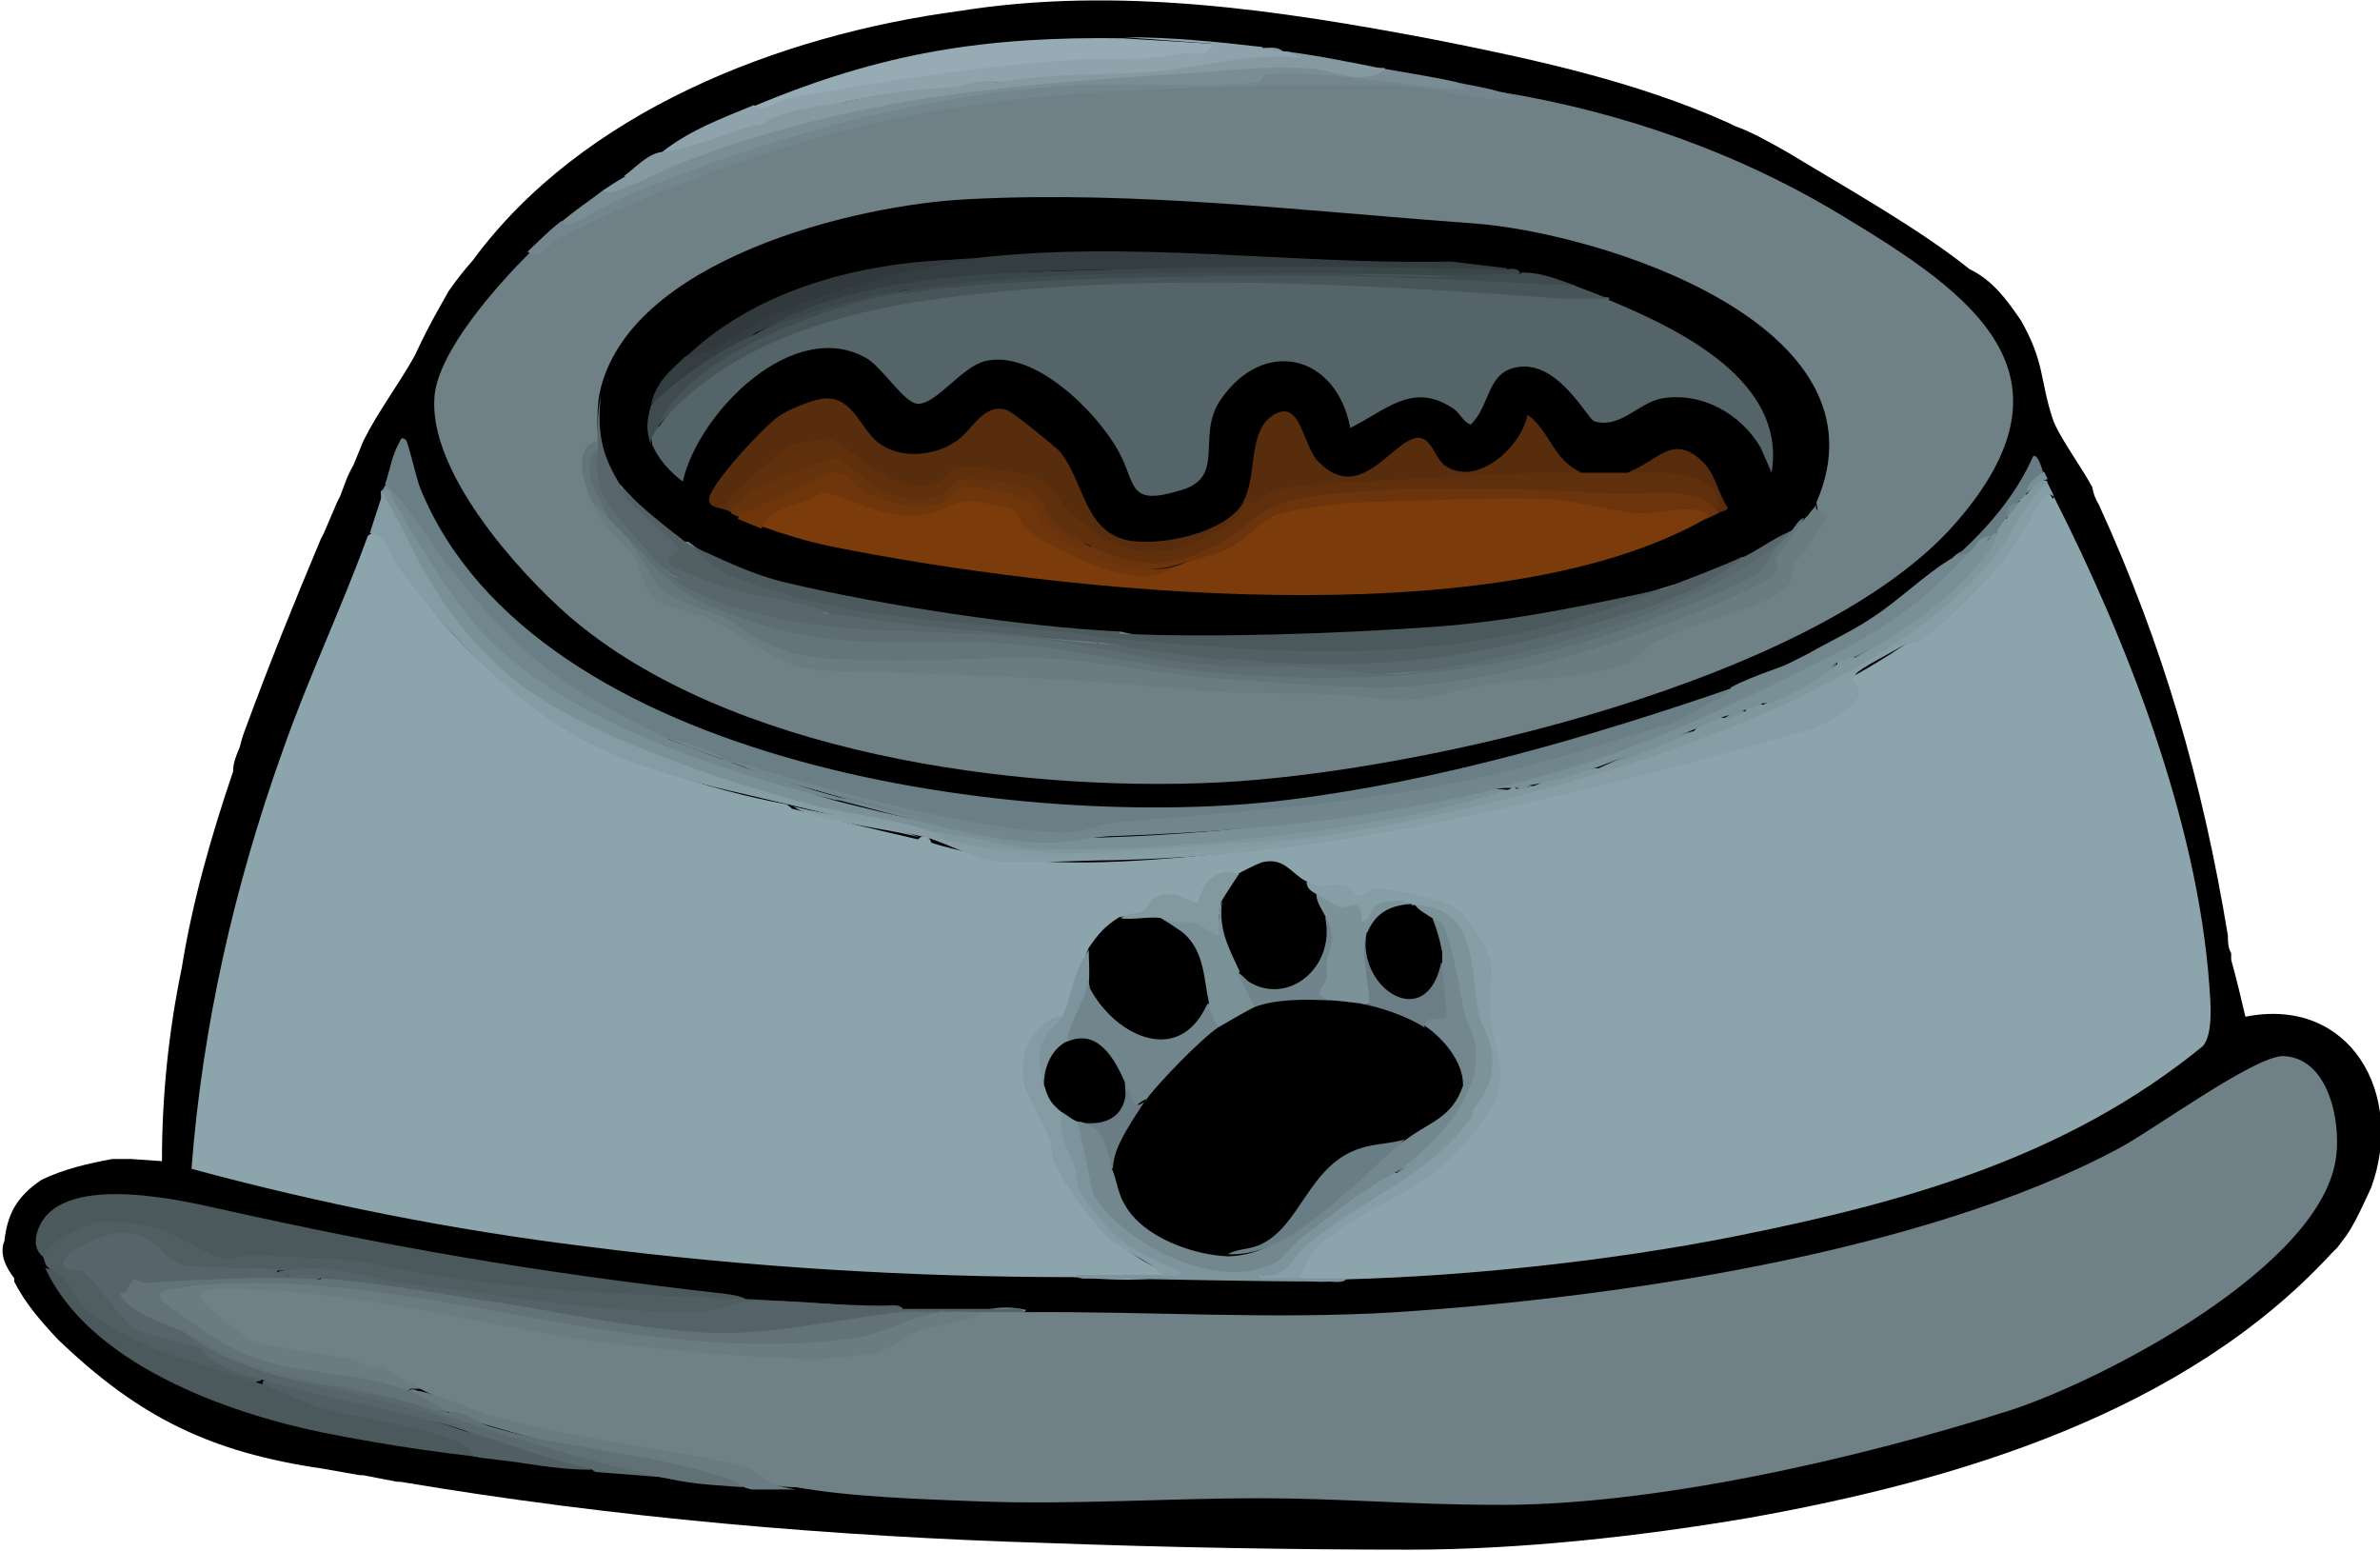 <?xml version="1.0" encoding="UTF-8"?><svg id="Layer_2" xmlns="http://www.w3.org/2000/svg" viewBox="0 0 21.75 14.17"><defs><style>.cls-1{fill:#562c0d;}.cls-2{fill:#3f4b4f;}.cls-3{fill:#475458;}.cls-4{fill:#67330d;}.cls-5{fill:#7a9097;}.cls-6{fill:#6f8086;}.cls-7{fill:#71868c;}.cls-8{fill:#59686d;}.cls-9{fill:#879ea6;}.cls-10{fill:#505e62;}.cls-11{fill:#3f4b4e;}.cls-12{fill:#607075;}.cls-13{fill:#7b9198;}.cls-14{fill:#6a7b81;}.cls-15{fill:#72878e;}.cls-16{fill:#59676c;}.cls-17{fill:#6b340c;}.cls-18{fill:#64757a;}.cls-19{fill:#5e6d73;}.cls-20{fill:#582d0d;}.cls-21{fill:#6f360c;}.cls-22{fill:#343e41;}.cls-23{fill:#7c3b0b;}.cls-24{fill:#7e949c;}.cls-25{fill:#31393c;}.cls-26{fill:#7a8d94;}.cls-27{fill:#6a7e85;}.cls-28{fill:#8599a1;}.cls-29{fill:#3b4649;}.cls-30{fill:#859ca4;}.cls-31{fill:#96abb4;}.cls-32{fill:#697a80;}.cls-33{fill:#58666b;}.cls-34{fill:#5a696d;}.cls-35{fill:#74868d;}.cls-36{fill:#8299a0;}.cls-37{fill:#71868d;}.cls-38{fill:#556368;}.cls-39{fill:#687c83;}.cls-40{fill:#697d84;}.cls-41{fill:#70848b;}.cls-42{fill:#57656a;}.cls-43{fill:#869ea5;}.cls-44{fill:#515e63;}.cls-45{fill:#526064;}.cls-46{fill:#4b585c;}.cls-47{fill:#7c9299;}.cls-48{fill:#8ea3ab;}.cls-49{fill:#4c595d;}.cls-50{fill:#6a7d84;}.cls-51{fill:#627278;}.cls-52{fill:#72868e;}.cls-53{fill:#7d939a;}.cls-54{fill:#60300d;}.cls-55{fill:#70858c;}.cls-56{fill:#81979e;}.cls-57{fill:#8ca4ac;}.cls-58{fill:#6b7e85;}.cls-59{fill:#546469;}</style></defs><g id="Layer_1-2"><path d="M15.79,1.12s.04.02.06.03c.17.06.34.16.5.25.51.31,1.19.69,1.65,1.06.21.1.34.28.47.47.22.39.17.54.29.9.05.15.27.45.36.62.01.06.03.11.06.16.59,1.29.95,2.54,1.18,3.94,0,.05,0,.11.03.16,0,.02,0,.04,0,.06.05.18.09.35.13.52.96-.19,1.46.71,1.15,1.56-.06.13-.14.31-.22.43l-.09.12s-.04.04-.06.06c-1.34,1.45-3.41,2.07-5.32,2.41-1,.17-2.09.29-3.1.29-1.08,0-2.2-.02-3.29-.06-1.99-.06-3.97-.23-5.93-.56-.01,0-.02,0-.03,0l-.31-.06s-.02,0-.03,0l-.34-.06c-1.03-.15-1.68-.47-2.42-1.18-.15-.16-.3-.33-.4-.53,0,0,0-.02,0-.03-.07-.09-.14-.22-.09-.34.03-.26.12-.41.34-.56.21-.1.43-.15.65-.19.05,0,.1,0,.16,0l.29.02c0-.59.06-1.18.18-1.76.1-.62.27-1.21.47-1.8,0-.08.03-.15.06-.22.02-.08.03-.11.06-.19.21-.57.44-1.14.68-1.71.01-.02.02-.04.03-.06l.12-.28s.02-.04.03-.06l.06-.16s.03-.07.06-.12l.09-.22c.14-.28.32-.51.47-.78.07-.15.14-.29.22-.43.03-.05.06-.11.09-.16.07-.1.14-.19.22-.28C5.32,1.02,7.12.32,8.77.1c1.44-.23,2.91-.01,4.33.26.91.18,1.84.38,2.69.76Z"/><path class="cls-57" d="M18.77,4.54c.67,1.32,1.31,2.96,1.42,4.46.01.14.04.45-.06.56-1.25,1.02-2.73,1.43-4.29,1.74-1.11.22-2.41.36-3.54.39-.14.03-.29.03-.43,0-.08-.09.1-.28.18-.34.3-.22.62-.42.94-.61.52-.38.84-.86.56-1.5.13-.68-.31-1.09-.97-1.06-.12.09-.22.08-.32-.03-.15.02-.26,0-.33-.09l-.08.02c-.16-.17-.29-.17-.47-.05l-.06-.03c-.11.03-.19.07-.26.13-.03.17-.17.21-.42.12-.12.1-.26.15-.41.16,0,.09-.19.28-.28.28-.04.21-.1.41-.18.61h-.07c-.44.28-.28.72-.06,1.08.09.56.49,1.01,1,1.24v.05c-.27.04-.55.02-.82,0-1.49,0-2.98-.09-4.46-.28-1.22-.15-2.43-.39-3.61-.71.1-1.3.39-2.58.83-3.81.23-.66.54-1.31.78-1.97.08-.08.14-.01.19.07.78,1.4,2.11,2.09,3.64,2.38l.05.04c.38.1.76.19,1.15.28.04-.05.11-.03.12.03.73.23,1.55.2,2.33.13,1.95-.17,3.81-.65,5.69-1.2.07-.02.14-.06.21-.1.17-.11.21-.13.14-.32.75-.41,1.36-.89,1.77-1.68.03-.06.07-.05.11.03Z"/><path class="cls-6" d="M9.36,11.99c1.13-.01,2.27.07,3.4,0,2-.13,4.81-.54,6.59-1.49.31-.16,1.26-.86,1.52-.85.41.02.52.59.48.91-.11,1-2.12,2.05-2.99,2.33-1.38.44-3.29.88-4.73.86-.7,0-1.41-.06-2.11-.06-.85,0-1.7.06-2.55.03-.52-.02-1.19-.04-1.69-.13-.18,0-.33-.04-.45-.14-.58-.14-1.17-.25-1.76-.35-.43-.08-.85-.21-1.23-.41-.42-.18-.86-.26-1.32-.33-.18.04-.76-.4-.75-.53,0-.02,0-.03.02-.05.16-.21,2.97.25,3.33.35.94.14,1.96.29,2.89.15.32-.19.62-.28,1-.31.12-.03.25-.03.37,0Z"/><path class="cls-6" d="M4.83,2.3c.09-.02.14-.06.21-.13.82-.42,1.73-.79,2.65-1.01,1.33-.32,2.44-.36,3.79-.39.04,0,.07-.02.11-.04.72,0,1.43.04,2.12.14v-.03c1.11.18,2.19.56,3.14,1.14,1.18.71,2.2,1.44,1.03,2.79-1.25,1.45-4.9,2.29-6.75,2.38-1.86.09-4.48-.27-5.93-1.52-.48-.42-1.28-1.32-1.23-2,.03-.42.58-1.03.87-1.32Z"/><path class="cls-27" d="M3.52,4.42c.04-.11.06-.25.12-.36.02-.03.02-.08.07-.04.02.02.1.37.13.44,1.04,2.56,5.56,3.14,7.92,2.85,1.38-.17,2.75-.57,4.06-1.02.06.04.03.06-.03.09l-.5.25c0,.05-.1.09-.12.03-1.59.64-3.31.81-5.02.93-1.18.12-2.34-.24-3.46-.62-.03.04-.09.02-.09-.03l-.5-.19s-.05.02-.06.01c-1.18-.52-1.88-1.23-2.52-2.34Z"/><path class="cls-46" d="M6.82,11.87c-.83.08-1.7-.02-2.53-.12-.77-.15-1.52-.26-2.29-.21l-.11-.04c-.44-.28-1.03-.45-1.43-.02h-.07s-.08-.05-.06-.18c.12-.6,1.25-.35,1.65-.26,1.61.36,2.89.58,4.54.77.09.01.22.02.3.06Z"/><path class="cls-9" d="M18.77,4.54c-.06-.05-.07-.01-.11.03-.11.17-.22.39-.35.55-.17.21-.57.62-.78.74-.04.02-.1.02-.14.04-.08.05-.4.21-.43.26-.06.09.04.09.03.18-.01.12-.33.29-.43.32-.99.29-2.01.55-3.02.77-1.14.25-2.18.4-3.36.43-.33,0-.85.04-1.15,0-.06,0-.41-.16-.51-.19,0-.04.05-.04.12,0,.07-.04.27,0,.31.06.26.06.52.08.78.06,0-.03.02-.02.03,0,.78-.01,1.56-.07,2.33-.16l.05-.04c1.74-.3,3.6-.77,5.11-1.73.38-.24.74-.52.99-.89.11-.21.25-.48.46-.58.02.04.04.08.06.12Z"/><path class="cls-10" d="M.39,11.5c.01-.15.46-.34.57-.34.12,0,.37.03.49.07.19.05.43.24.58.26.09.02.25-.03.34-.02.31.02.77.02,1.04.08,1.2.25,2.2.27,3.41.32.42.02.84.06,1.26.06.05,0,.14-.02.17.03-.46.03-.92.03-1.38,0-.54.15-1.09.1-1.66,0l-2.33-.35h-.35c-.29.03-.58.03-.88.02l-.11-.06c-.26-.33-.61-.29-.9-.03.21,0,.46.34.59.51v.08c.21.09.43.18.65.25.05-.04.12,0,.09.06l.12.06c.05-.06.27.02.28.09.03,0,.03.02,0,.03-.02,0-.05.02-.07.02-.15.02-.97-.29-1.19-.41-.26-.14-.43-.29-.58-.56l-.11-.11s-.02-.06-.03-.09Z"/><path class="cls-5" d="M3.49,4.48s.05-.03.07,0c.52.87.96,1.48,1.88,1.99.68.38,1.43.61,2.17.84.54.14,1.09.26,1.64.35,1.42.02,2.9-.13,4.31-.45h.1s.08,0,.12.01l-.08.07c-1.17.33-2.38.44-3.58.49-.55.02-1.06,0-1.58-.15-.14,0-.29-.04-.45-.09-.98-.19-1.96-.42-2.86-.89-.62-.32-1.05-.75-1.41-1.35-.14-.22-.32-.53-.34-.78,0,0,0-.02,0-.03Z"/><path class="cls-46" d="M.42,11.59c.2.02.26.28.36.37.12.12.52.33.67.38.31.1.64.21.92.3.54.15,1.09.29,1.65.41.15.02.26.08.32.18l.37.05.05.07c-.6-.05-1.21-.14-1.81-.26-.88-.18-2.14-.63-2.54-1.51Z"/><path class="cls-31" d="M10.26.35l.82.05c.09.04-.01.14-.09.14-1.27.09-2.53.19-3.81.44-.18.1-.28.1-.29-.01,1.17-.49,2.11-.64,3.39-.62Z"/><path class="cls-30" d="M8.56,7.61c.07,0,.1.03.09.06-.04,0-.08,0-.12,0-.04-.01-.08-.02-.12-.03-.38-.09-.77-.18-1.15-.28-.79-.18-1.59-.33-2.26-.8-.52-.36-1.02-.9-1.38-1.41-.07-.1-.09-.26-.24-.28.04-.12.08-.25.12-.37.06.13.14.25.2.38.24.5.51.91.95,1.29.61.53,1.99.98,2.79,1.19.36.09.77.12,1.13.26Z"/><path class="cls-38" d="M8.24,11.96c.32,0,.63,0,.95,0,.05,0,.14-.02.17.03-.12,0-.25,0-.37,0-.15.06-.28.06-.37,0l-1.53.22c-.48.05-.97-.02-1.46-.09-.88-.16-1.76-.3-2.64-.4l-.05-.04c-.13-.02-.27-.03-.4-.03v-.03c.44-.1.84.07,1.26.12.78.1,1.77.26,2.54.25.17,0,.37-.09.53-.1.41-.02.94.06,1.38.06Z"/><path class="cls-37" d="M18.03,5.04c-.26.39-.65.64-1.05.87-.99.58-2.17,1.07-3.3,1.3-1.24.29-2.22.38-3.5.43-.18,0-.44.07-.62.06-.56,0-1.38-.26-1.94-.4.03-.01.07-.01.12,0,.69.19,1.4.3,2.11.31.63-.07,1.27-.13,1.9-.18.05,0,.1.02.14.05l.16-.03c.02-.08.09-.07.12,0,.03-.03.08-.06.12-.03l.06-.05c.97-.17,1.91-.36,2.79-.72.05-.01.09-.02.12-.03.42-.22.85-.44,1.27-.65.19-.11.39-.2.57-.32.25-.16.5-.41.74-.55.06-.06.11-.08.16-.06Z"/><path class="cls-35" d="M5.14,2.02c1.88-.98,4.04-1.33,6.16-1.31.38-.09.75-.07,1.15,0,.28-.01.57,0,.85.07v-.03c.14.03.28.05.41.09.03.01.13.03.12.06-.33.04-.66-.1-.98-.11-.68-.03-1.42,0-2.11.02-1.23.04-2.36.16-3.54.53-.64.2-1.58.55-2.14.87-.05.03-.11.17-.24.09.12-.11.18-.18.31-.28Z"/><path class="cls-56" d="M18.71,4.38s0,.02,0,.03c-.22.19-.31.47-.5.7-1.2,1.45-4.31,2.25-6.12,2.53-.77.09-1.56.14-2.33.16-.01,0-.02,0-.03,0-.26.01-.52,0-.78-.06-.1-.02-.22-.05-.31-.06-.03-.02-.06-.05-.09-.06.32,0,.63.13.95.14.87.03,2.2-.1,3.06-.25.42-.07.83-.17,1.24-.3.02-.03.04-.02.06,0l.16-.03c.17-.07.41-.16.59-.16l.87-.34c.07-.09.17-.13.28-.12l.19-.06c.03-.08.08-.1.16-.06.24-.1.47-.23.68-.37,0-.06.11-.11.16-.06.5-.29,1.01-.64,1.3-1.15-.04-.05.03-.15.09-.12.02-.06.06-.11.12-.16-.04-.05,0-.1.06-.06.04-.06.12-.17.19-.12Z"/><path class="cls-26" d="M12.66.63c.22.04.43.07.65.12l.09.06s-.09,0-.14,0c-.44-.03-1.28-.18-1.68-.13-.06,0-.03.06-.09.07-.5.06-1.16,0-1.68.03-1.36.07-2.81.48-4.04.99-.17.07-.33.17-.49.25-.04.02-.11.06-.14,0,.13-.11.24-.18.37-.28.47-.17.96-.36,1.44-.56.69-.21,1.4-.32,2.11-.4.93-.11,1.87-.17,2.79-.21.27.04.54.06.8.05Z"/><path class="cls-48" d="M11.54.44c.07,0,.13,0,.19.03.01,0,.02,0,.03,0,.28.07.17.11-.33.11-.77.08-1.55.15-2.31.17l-.41.07c-.58,0-1.15.13-1.7.3,0,.07-.06.09-.09.03-.26.12-.54.23-.83.28l-.04-.04c.25-.2.55-.31.84-.43.1.08.2-.04.3-.06.82-.15,1.73-.29,2.57-.35.39-.03.62.02,1.03-.06.11-.02.24.05.29-.09l-.81-.06c.45,0,.83.04,1.27.09Z"/><path class="cls-24" d="M13.46,10.13s.07.02.06.06c-.04.27-.94.81-1.2.95-.13.08-.26.18-.36.29-.06.06-.18.22-.08.25.14,0,.29,0,.43,0-.03.05-.12.03-.17.03-.72,0-1.43-.02-2.14-.03-.05,0-.14.02-.17-.03.27,0,.54,0,.81,0l.02-.04c-.41-.21-.69-.43-.88-.84-.06-.12-.23-.56-.07-.61.07-.06.17.01.16.09.04,0,.06.04.08.07.08.53.18.78.68,1.05.32.17.83.31,1.11.02l.83-.64c.07-.06.13-.07.19-.03.26-.15.47-.36.66-.59h.06Z"/><path class="cls-28" d="M12.66.63c-.18.16-.46.02-.64,0-.34-.03-.68,0-1.02.03-1.73.11-3.2.21-4.83.85-.14.06-.28.14-.43.19-.05.02-.18.09-.23.04.06-.04.12-.08.19-.12l.26-.13c.34-.08.66-.2.95-.34.03,0,.06-.02.09-.03.4-.12.81-.22,1.23-.28.16-.02.32-.02.47,0,.12-.05.28-.08.42-.09.51-.08.86-.06,1.35-.09.47-.03.95-.19,1.44-.13l-.16-.06c.31.04.6.1.9.16Z"/><path class="cls-37" d="M3.52,4.42c.22.2.37.48.55.71.66.86,1.05,1.14,2.03,1.62l.5.19s.06.02.09.03c.35.13.7.24,1.06.34h-.12c-1.05-.27-2.47-.72-3.23-1.54-.28-.3-.6-.84-.81-1.21-.02-.04,0-.1-.09-.08,0-.03.03-.05.03-.06Z"/><path class="cls-32" d="M3.83,12.71c.24.05.46.17.68.23.76.22,1.57.28,2.33.47.19.13.2.16.43.2-.13,0-.26,0-.39,0-.05,0-.09-.03-.11-.03-.91-.17-1.79-.39-2.65-.66l-.02-.02c-.06,0-.36-.12-.37-.14,0-.01,0-.03,0-.05.02-.02.05-.02.09,0Z"/><path class="cls-44" d="M4.27,13.08s.07-.03.11-.01c.31.1.63.19.94.29.04.01.06.03.08.07-.21,0-.42-.03-.62-.06-.11-.02-.35-.04-.44-.06-.03,0-.04-.07-.07-.09-.29-.18-.99-.25-1.35-.36-.17-.05-.37-.16-.52-.21v-.03s.07-.02.1-.01c.6.13,1.21.28,1.79.48Z"/><path class="cls-34" d="M3.62,12.77c.12-.05.28.04.37.12.68.21,1.38.39,2.09.53l.12.09-.76-.06s-.04-.03-.05-.03c-.35-.07-.75-.23-1.12-.34-.53-.19-1.08-.33-1.65-.44l-.06-.06c.34.03.69.1,1.06.19Z"/><path class="cls-12" d="M4.11,12.9c.15,0,.25.1.4.15.65.18,1.42.23,2.08.44.07.02.14.05.2.1-.23-.02-.36-.02-.59-.06-.69-.13-1.53-.4-2.21-.62.03-.02.07-.02.12,0Z"/><path class="cls-55" d="M16.57,5.97c-.41.25-.8.5-1.27.65.14-.1.31-.18.46-.27.04-.02.06-.07.06-.07.22-.12.51-.19.75-.31Z"/><path class="cls-28" d="M6.91,1.15c-.06.07-.19.12-.27.15-.25.1-.52.19-.77.28-.06.02-.1.05-.17.03.1-.07.21-.2.34-.22.32-.04.55-.16.87-.25Z"/><path class="cls-39" d="M18.68,4.32c-.04.06-.1.12-.16.19-.01,0-.03.04-.06.06-.06.04-.1.09-.12.16-.04.04-.06.08-.09.12,0,.05-.03.07-.06.06-.05.04-.11.09-.16.12-.04.02-.12.04-.16.06.29-.26.55-.56.71-.92.04-.03.08.11.09.14Z"/><path class="cls-5" d="M18.71,4.38c-.08.01-.13.08-.19.12,0-.09.09-.14.16-.19.01.02.02.04.03.06Z"/><path class="cls-28" d="M11.72.47c-.06,0-.14-.03-.19-.03.06,0,.15-.02.19.03Z"/><path d="M10.61,8.39c.28.08.35.15.43.42.03.09.08.3,0,.35.03.26-.26.41-.5.37s-.61-.3-.59-.56c-.07-.06-.07-.16,0-.31.09-.13.15-.2.28-.28l.19-.03c.09-.06.15-.05.18.03Z"/><path d="M11.94,8.05c.06.04.09.09.09.12.11.08.14.16.09.22.17.52-.47,1.02-.81.5l-.08-.02c-.13-.21-.11-.4-.08-.63-.08-.07.05-.26.16-.25.02-.02.19-.1.22-.11.2-.05.26.09.4.17Z"/><path class="cls-43" d="M11.94,8.05c.16.1.2,0,.35.04.05.01.07.08.13.09.07,0,.1-.06.15-.06.11-.01.6.1.71.16.13.07.34.41.35.54.01.13-.03.36-.01.48.03.27.16.44.05.74-.07.2-.44.6-.62.72-.29.2-.8.4-1.04.67-.06.06-.09.18-.14.25-.09,0-.18,0-.26,0-.04,0-.12.02-.11-.03.27.05.31-.17.45-.28.46-.39,1.09-.62,1.45-1.1.04-.05.07-.07.06-.14l-.02-.08c.21-.26.11-.55,0-.82l-.09-.56c-.07-.24-.19-.32-.42-.4,0,.03-.02.03-.03,0-.1-.03-.24-.01-.31.05-.08.14-.19.25-.22.02-.16.04-.26-.03-.34-.17-.05-.03-.09-.05-.09-.12Z"/><path class="cls-30" d="M9.7,9.29l.02.08c-.16.12-.2.35-.17.54.08,0,.16.17.16.25-.05.21.05.33.11.5.03.08.01.14.05.23.04.1.27.35.35.42.16.13.38.23.57.31,0,.06-.12.03-.16.03-.14-.14-.34-.2-.49-.33s-.45-.54-.52-.73c-.02-.06,0-.13-.03-.19-.05-.12-.2-.38-.23-.49-.05-.27.05-.55.33-.63Z"/><path class="cls-36" d="M11.32,7.99s-.14.21-.16.25l-.02.14c.04.27-.02.27-.23.12-.11-.02-.21-.06-.3-.11-.1-.02-.26.02-.37,0,.1-.06.1-.03.19-.06.1-.04.06-.19.32-.15.05,0,.16.09.2.06,0,0,.04-.14.09-.19.08-.08.18-.1.29-.06Z"/><path class="cls-24" d="M9.95,8.98c.05.17-.07.42-.19.53-.02.07-.06.15-.13.23,0,.09-.04.15-.09.18-.05-.17-.07-.32.03-.48.03-.05.09-.07.13-.14.1-.19.09-.39.25-.62,0,.1.01.22,0,.31Z"/><path class="cls-9" d="M8.4,7.65c-.27-.07-.56-.1-.84-.17-.1-.02-.22-.05-.31-.11.38.09.78.13,1.15.28Z"/><path class="cls-14" d="M8.62,11.99c.11-.01.25,0,.37,0-.17.1-.38.1-.57.16-.13.05-.29.17-.41.21-.07.02-.54.07-.62.06-.76-.03-1.63-.1-2.38-.23-.84-.15-1.7-.35-2.52-.4-.15,0-.46-.02-.59,0-.03,0-.07.02-.08.05s.22.22.26.25c.04.03.14.11.16.13.16.1.79.15,1.01.21.07.02.12.1.24.06l.35.2s-.06,0-.09,0c-.03.03-.07.03-.1.02-.36-.09-.72-.16-1.09-.22-.28-.07-.89-.35-1.08-.55-.05-.05-.09-.11-.03-.17.08-.1,1.41-.08,1.59-.05.91.12,1.82.26,2.72.42.83.1,1.73.17,2.51-.11l.36-.05Z"/><path d="M16.6,4.6c.03.11,0,.15-.09.12-.04.05-.08.09-.12.12-.14.1-.27.19-.42.27l-.05-.02c-.16.1-.33.18-.5.25-.04.02-.08.02-.12,0-1.3.42-2.73.52-4.09.51-.32,0-.67,0-.97-.08-.02.01-.04.03-.06.02-.83-.07-1.71-.15-2.53-.32-.48-.1-.97-.22-1.36-.52-.03,0-.06,0-.07,0-.19-.15-.39-.34-.55-.52-.19-.03-.2-.37-.21-.54,0-.1,0-.2.02-.3.26-1.21,2.32-1.72,3.37-1.77,1.54-.08,3.07.11,4.6.22,1.15.08,3.86.92,3.15,2.55Z"/><path class="cls-14" d="M5.57,4.76c.07,0,.14.08.16.16l.3.38c.17.17.78.45,1.03.54.35.14.65.15,1.03.14.87-.04,1.71-.02,2.56.15,1.9.3,3.91.03,5.53-.92.06-.17.17-.33.33-.48.02-.04.08-.1.09-.12-.03.07.09.08.09.11,0,.02-.15.25-.17.29-.03.05-.09.08-.12.13-.03.05,0,.15-.08.23-.16.17-.98.36-1.25.53-.07.05-.13.14-.19.16-.44.17-1.07.12-1.52.24-.58.15-.51.09-1.09.05-.47-.03-.96,0-1.43-.05-1.06-.11-2.19-.14-3.27-.17-.47-.01-.69-.29-1.08-.47-.12-.06-.43-.12-.5-.18-.11-.09-.12-.25-.17-.35-.09-.17-.3-.26-.4-.52.06.02.11.07.16.16Z"/><path class="cls-18" d="M5.45,4.1c-.08.22.03.43.14.61l-.02.04c-.05-.05-.1-.1-.16-.16-.07-.17-.18-.47.03-.56.03.02.04.04,0,.06Z"/><path class="cls-33" d="M5.67,4.45c.17.19.36.37.56.53.05.06,0,.11-.05.15,0,.07,1.22.41,1.33.42l.03.04s-.05.05-.08.05c-.47-.03-.91-.16-1.32-.39-.32-.25-.81-.68-.68-1.15,0-.02,0-.04,0-.06,0-.17,0-.27.03-.43-.03.35,0,.54.19.84Z"/><path class="cls-55" d="M15.17,6.65l-1.12.44c-.58.06-1.16.23-1.73.33-.05-.02-.08,0-.12.03-.04,0-.08,0-.12,0l-.16.03c-1.06.05-2.12.26-3.18.05-.31-.06-.67-.16-.99-.24-.36-.09-.73-.16-1.06-.34.77.24,2.35.69,3.12.65.08,0,.26-.07.35-.08.98-.09,1.96-.15,2.94-.33.73-.13,1.36-.33,2.07-.55Z"/><path class="cls-55" d="M6.6,6.93c-.21-.07-.29-.09-.5-.19.16.05.37.09.5.19Z"/><path class="cls-30" d="M12.1,7.65c-.76.12-1.55.18-2.33.16l2.33-.16Z"/><path class="cls-30" d="M9.74,7.8c-.24.08-.54-.02-.78-.06.26.02.51.05.78.06Z"/><path class="cls-42" d="M2.53,11.62s.03.03.07.03c.1.01.25-.04.33.03l-.09.03c-.49-.03-.99-.02-1.48.06-.26-.04-.2.11,0,.18.14.04.24.1.29.19.29.18.59.32.9.43.4.13.81.18,1.21.3.16.04.37.1.5.2-.63-.19-1.27-.29-1.89-.47-.12-.03-.17-.04-.28-.09l-.12-.06s-.06-.04-.09-.06c-.22-.07-.44-.16-.65-.25-.15-.11-.39-.48-.47-.52-.04-.02-.17,0-.18-.06-.03-.14.42-.3.54-.3.32.01.37.27.57.3.22.04.58.01.85.04Z"/><path class="cls-44" d="M1.88,12.4c-.18-.05-.43-.08-.59-.17-.04-.02-.05-.06-.06-.08l.57.16c.05,0,.07.07.09.09Z"/><path class="cls-44" d="M2.1,12.52c-.07-.03-.05-.01-.12-.06l.12.06Z"/><path class="cls-5" d="M18.18,4.91c-.26.49-.78.81-1.24,1.09-.04.02-.11.04-.16.06-.22.15-.44.27-.68.37-.05.02-.1.04-.16.06l-.19.06c-.09.04-.19.08-.28.12l-.87.34c-.21.07-.37.12-.59.16l-.16.03s-.04,0-.06,0c-.04,0-.08,0-.12,0,.87-.2,1.62-.5,2.42-.89s1.32-.61,1.93-1.29c.05-.05.07-.12.16-.12Z"/><path class="cls-51" d="M2.93,11.68c.43.03.97.12,1.41.19.72.1,1.45.28,2.17.31.52.02,1.18-.13,1.71-.19.12-.01.26,0,.39,0-.29.03-.54.21-.83.24-2.01.27-3.96-.64-5.92-.49-.06,0-.33.04-.37.06-.04.02-.02.04-.02.08.31.22.61.47.99.57.42.11.86.1,1.28.26.11.04.25.14.37.19-.04,0-.08,0-.12,0-.12-.04-.25-.09-.37-.12l-1.01-.2c-.35-.07-.66-.23-.95-.42-.15-.06-.49-.17-.56-.33-.01-.03.04,0,.05-.03.11-.19.05-.07.21-.08.53-.03,1.04-.06,1.57-.03Z"/><path class="cls-37" d="M12.31,7.43s-.08.03-.12.03c.02-.05.05-.07.11-.06l.02.03Z"/><path class="cls-37" d="M12.06,7.46c-.03.05-.11.03-.16.03.03-.05.11-.03.16-.03Z"/><path class="cls-5" d="M16.94,6c.02-.06.06-.07.11-.09.52-.27.77-.56,1.13-.99.02-.03.05-.05.06-.06,0,.07-.02.12-.06.17-.31.42-.78.75-1.24.98Z"/><path class="cls-5" d="M16.79,6.06c-.15.15-.39.27-.59.36-.03.01-.07,0-.09.01.1-.13.29-.16.41-.22.1-.05.14-.09.27-.15Z"/><path class="cls-5" d="M15.48,6.68c-.29.13-.57.25-.87.34.28-.13.57-.28.87-.34Z"/><path class="cls-37" d="M18.46,4.57c-.03.07-.08.11-.12.16-.02-.13.08-.12.12-.16Z"/><path class="cls-5" d="M15.95,6.5c-.06.02-.11.08-.19.06.05-.02.09-.09.19-.06Z"/><path class="cls-5" d="M14.02,7.18c-.05,0-.08.03-.16.03.03-.05.11-.03.16-.03Z"/><path class="cls-28" d="M9.11.75c-.11.02-.32.09-.42.09h-.47c-.1,0-1.06.24-1.23.28.22-.14.52-.14.78-.2.38-.08.49-.09.88-.12.14,0,.3-.08.45-.06Z"/><path class="cls-15" d="M13.09,8.39c.14-.02.22.11.25.38l.1.49c.33.62-.19,1.16-.7,1.46-.26.13-.62.42-.87.61-.07.06-.16.18-.22.21-.53.27-1.38-.17-1.66-.63l-.14-.65s.02-.03.03,0c.22,0,.32.15.28.43l.07.02c.08.46.52.64.94.69l.04.06.26-.05c.42-.25.81-.55,1.16-.91l.2-.09v-.08c.2-.09.36-.23.45-.4l.07-.02v-.2c-.11-.33-.17-.66-.19-1.02-.11-.07-.14-.19-.09-.31Z"/><path d="M10.29,9.88c.11.3-.11.51-.4.37-.01,0-.02,0-.03,0-.04,0-.12-.07-.16-.09-.1-.08-.12-.12-.16-.25,0-.16.07-.33.22-.4.15-.29.62.15.53.37Z"/><path class="cls-53" d="M13.46,10.13c-.21.28-.41.44-.71.59.35-.25.81-.71.73-1.18-.02-.11-.08-.2-.1-.3-.05-.23-.08-.48-.16-.71-.05-.14-.07-.1-.12-.14-.07.06-.21-.04-.16-.12.57.03.49.58.57.97.02.12.1.23.12.35.03.23-.02.36-.16.54Z"/><path class="cls-12" d="M3.62,12.77l-1.06-.19c-.35-.11-.61-.2-.9-.43.24.1.44.25.68.33.41.13.85.16,1.27.3Z"/><path class="cls-7" d="M11.04,9.17c.08,0,.15.16.09.22v.08c-.21.17-.4.37-.58.58h-.08c-.12.16-.18.11-.19-.16-.09-.21-.25-.5-.53-.37.02-.17.16-.37.19-.53.21.45.82.78,1.09.19Z"/><path class="cls-13" d="M11.32,8.89c.13.1.18.21.16.31.02.1-.26.24-.34.19-.05-.06-.08-.14-.09-.22-.05-.22-.04-.47-.23-.64-.02-.02-.19-.13-.21-.14.1.05.23.03.31.04.05.01.19.14.22.11,0-.12-.01-.2.03-.31-.04.26.06.43.16.65Z"/><path class="cls-47" d="M12.03,8.17s.19.11.21.12c.1.01.21-.11.2.13.11,0,.05-.13.18-.17.07-.02.22-.04.28.02-.04.05-.11.09-.21.11-.07.07-.13.12-.2.14-.04.16,0,.33.07.48.03.13.03.22-.13.17-.03.09-.3.06-.31-.03-.11,0-.14-.07-.07-.25.07-.16.14-.32.07-.5-.03-.07-.09-.14-.09-.22Z"/><path class="cls-41" d="M12.13,8.39c.09.24.02.22-.01.43,0,.04.02.08,0,.13-.01.06-.13.12,0,.18-.09.06-.2.08-.36.06-.12.04-.22.04-.3,0-.05-.1-.11-.21-.16-.31.38.39.92,0,.81-.5Z"/><path d="M12.9,8.27s.02,0,.03,0c.04.05.1.08.16.12.04.1.07.2.09.31v.09c-.05.77-.86.29-.68-.28.08-.18.22-.24.4-.25Z"/><path class="cls-59" d="M14.7,2.74c.65.27,1.63.74,1.49,1.58l-.1-.23c-.18-.31-.54-.51-.9-.45-.22.04-.38.28-.62.21-.06-.02-.31-.52-.66-.5-.33.02-.28.35-.47.53-.08-.03-.09-.11-.18-.16-.36-.23-.61.04-.92.19-.13-.68-.8-.83-1.19-.25-.22.33.06.7-.36.82-.49.15-.4-.05-.57-.36-.2-.36-.77-.93-1.22-.82-.22.06-.44.39-.61.39-.12,0-.31-.31-.46-.41-.67-.4-1.55.49-1.69,1.12-.11-.08-.23-.21-.28-.34-.01-.07-.03-.18.06-.16.66-.93,1.98-1.2,3.07-1.28,1.86-.13,3.79-.12,5.62.1Z"/><path class="cls-23" d="M6.97,4.82c-.07-.05-.04-.09.01-.14.02-.02.49-.25.52-.25.27.09.54.16.82.23l.22-.02c.26-.18.7-.18.87.12.36.31.9.57,1.37.4.31-.12.59-.28.86-.49,1.06-.25,2.27-.2,3.36-.04l.47-.03c.12,0,.25.07.1.15-1.92,1.08-5.86.67-7.99.24-.23-.05-.39-.1-.62-.18Z"/><path class="cls-20" d="M11.35,4.6s.02-.01.03,0c.14.1-.2.3-.3.34-.7.31-1.12.1-1.56-.47-.13-.1-.65-.2-.79-.12-.31.34-.72.04-1-.18-.14-.1-.2-.11-.37-.07-.24.06-.53.37-.69.54,0,0-.02.01-.04.02-.04-.02-.16-.02-.15-.1.01-.14.51-.67.64-.76.09-.06.33-.16.43-.16.25,0,.31.27.47.4.2.16.52.13.72-.01.15-.1.25-.36.47-.28.05.02.42.32.47.37.23.27.22.74.64.82.3.05.86-.07,1.03-.33Z"/><path class="cls-54" d="M6.63,4.66c.01-.05.04-.11.07-.14.07-.08.45-.41.53-.45.06-.02.29-.06.35-.06.08,0,.46.38.75.42.33.05.29-.14.46-.17.07-.01.54.06.62.08.22.07.25.24.4.37.38.33.69.43,1.17.22.14-.06.36-.17.39-.34.24-.25.64-.25.97-.22.35-.08.72-.09,1.09-.05.33-.07.69-.12,1.01,0,.15,0,.29,0,.43,0,.21-.07.56-.09.74.07.04.04.18.29.07.27-.07,0-.15-.04-.24-.08-1.01-.05-2.06-.09-3.09-.04-.27.02-.59.05-.82.18-.43.39-.98.57-1.54.32-.01,0-.02-.02-.02-.05-.23-.11-.4-.21-.51-.45-.09-.09-.61-.18-.72-.12-.26.3-.75.13-.99-.12-.03-.02-.09-.06-.11-.06-.16-.03-.82.34-.96.44-.02-.01-.04-.02-.06-.03Z"/><path class="cls-18" d="M5.73,4.91h.04c.48.65,1.28.83,2.06.89.95,0,1.89.05,2.82.26.63.06,1.31.12,1.95.11.96-.02,1.87-.31,2.75-.65.35-.13.69-.29.93-.58.01-.04.04-.07.09-.09.04-.04.06-.1.12-.12-.06.11-.25.35-.26.37-.01.04.03.08-.01.14-.07.11-.85.41-1.02.47-.79.3-1.88.6-2.72.57-.57-.02-1.18-.06-1.74-.12-.35-.04-.76-.12-1.09-.14-.54-.03-1.11.03-1.64.01-.48-.01-.69.01-1.12-.21-.09-.05-.17-.13-.26-.17-.21-.11-.51-.13-.66-.36l-.23-.37Z"/><path class="cls-46" d="M15.29,5.35c-.03.05-.08.09-.14.11-1.62.55-3.2.67-4.89.39-.07-.02-.08-.04-.03-.06.84.04,1.99,0,2.84-.06.75-.05,1.49-.21,2.22-.37Z"/><path class="cls-20" d="M11.35,4.6c.15-.23.04-.66.29-.81s.26.28.41.43c.38.39.67-.19.9-.22.13-.01.16.18.25.25.29.21.7-.16.76-.46.21.15.23.42.5.53-.62-.01-1.21.04-1.81.07-.26.02-.79.02-1.01.1-.1.04-.14.13-.25.1h-.03Z"/><path class="cls-22" d="M13.77,2.46c-1.04.02-2.07.02-3.11,0-1.25,0-2.64.03-3.75.58-.17.12-.35.24-.53.35-.13.14-.28.24-.43.3.05-.2.17-.3.31-.43.8-.52,1.67-.85,2.64-.9,1.45-.17,2.91.06,4.36.03l.51.06Z"/><path class="cls-3" d="M14.39,2.61c.11.04.21.08.31.12-.14,0-.28,0-.42,0-1.87-.14-3.85-.25-5.71,0-.94.13-1.94.42-2.57,1.18-.02-.02-.04-.05-.03-.08.07-.49,1.8-1.19,2.3-1.16,1.8-.23,3.66-.21,5.5-.14.21,0,.41.03.62.08Z"/><path class="cls-17" d="M15.7,4.66s.03.02,0,.03c-.05.03-.09.04-.12.06.07-.07-.03-.08-.08-.09-.17-.02-.32.03-.49.03-.26-.01-.56-.11-.84-.13-.57-.02-1.2.02-1.77.03-.14,0-.63.07-.75.12s-.27.22-.4.29c-.15.08-.3.1-.46.15-.46.17-1.18-.09-1.42-.51-.14-.03-.18-.08-.14-.14.14-.11.29.1.35.23.11.11.24.2.4.27.43.18.66.21,1.1,0,.38-.19.37-.38.88-.46.84-.12,1.94-.08,2.79-.03.3.02.75-.09.95.16Z"/><path class="cls-21" d="M6.75,4.73s-.01-.03,0-.04c.02-.05.84-.43.93-.42.3.24.76.52,1.09.17.09-.04.43,0,.48.08.03.08.12.05.17.09.04.03.04.1.07.14.29.34.87.53,1.3.42-.11.03-.19.09-.33.1-.29,0-.86-.25-1.08-.44-.05-.04-.07-.14-.12-.17-.04-.03-.33-.08-.39-.08-.16,0-.25.09-.41.12-.39.06-.59-.13-.95-.2-.16.13-.47.11-.55.33-.1-.04-.13-.05-.22-.09Z"/><path class="cls-49" d="M10.23,5.78l.03.06c-.16.02-.33,0-.5-.06-.03.02-.05.03-.08.03-1.01-.06-2.13-.18-3.09-.51-.09-.03-.34-.23-.31-.33.32.14.58.28.93.36.85.2,2.15.4,3.02.44Z"/><path class="cls-29" d="M13.77,2.46s.1-.02.12.03c-.02.03-.05.05-.08.05-1.84-.08-3.68-.04-5.54.11-.44.1-.88.21-1.29.4h-.07c.18-.11.41-.22.6-.28.88-.29,1.82-.28,2.73-.31,1.17-.04,2.35-.02,3.52,0Z"/><path class="cls-45" d="M6.29,4.97c.12.09.21.22.36.28,1.03.42,2.04.42,3.12.53.11.01.19.04.25.09-.77-.06-1.54-.13-2.31-.21l-.17-.07c-.3-.12-.63-.13-.94-.23-.08-.03-.4-.15-.46-.19-.09-.07.06-.12.06-.15,0-.05-.42-.39-.48-.48-.03-.04-.03-.07-.04-.09.19.2.4.36.62.53Z"/><path class="cls-8" d="M16.38,4.85s-.05.06-.09.09c-.42.45-1.1.67-1.68.86-1.23.39-2.33.43-3.58.31l-.02-.05c.23-.02.47-.02.71,0l.08-.03c.87.05,1.72-.08,2.56-.28l.03-.05c.52-.15,1.05-.32,1.52-.6.16-.07.3-.19.47-.25Z"/><path class="cls-45" d="M15.92,5.1c-.43.36-1.02.5-1.55.65-1.41.39-2.87.33-4.32.12-.01.03-.02.03-.03,0l-.25-.09c.17.02.33.05.5.06,1.91.18,3.28.22,5.03-.5.21-.08.42-.16.62-.25Z"/><path class="cls-4" d="M9.98,5.01c-.13-.06-.23-.08-.36-.19-.19-.17-.08-.27-.39-.31-.1-.01-.36-.07-.42-.06-.08.01-.11.1-.18.13-.23.11-.57.01-.78-.11-.08-.05-.09-.16-.25-.15l-.86.4s-.04-.02-.06-.03c.01-.1.17-.18.25-.23.1-.06.64-.28.72-.27.05,0,.29.23.38.28.16.08.37.13.55.06.08-.03.1-.13.2-.15.11-.02.5.03.6.08.17.07.15.2.25.31.08.09.25.15.34.24Z"/><path class="cls-25" d="M8.9,2.37c-.51.06-1.28.28-1.77.48-.3.12-.54.37-.87.42.68-.66,1.71-.9,2.64-.9Z"/><path class="cls-2" d="M13.9,2.49c.2,0,.32.06.5.12-1.03-.05-2.06-.11-3.09-.09-.92.02-2.13.02-3.03.16-.03,0-.03-.02,0-.03,1.5-.22,3.3-.16,4.83-.12.27,0,.54-.04.79-.03Z"/><path class="cls-11" d="M8.28,2.64v.03c-.68.1-2.01.57-2.27,1.24-.02.04-.08.09-.06.16-.05-.15-.04-.22,0-.37.28-.27.61-.49.96-.65.43-.19.9-.33,1.37-.4Z"/><path class="cls-1" d="M15.7,4.69v-.03c.05-.03-.02-.15-.05-.19-.15-.18-.55-.15-.76-.16.26-.1.39-.34.65-.11.14.12.15.29.25.44-.02.04-.07.03-.09.05Z"/><path class="cls-19" d="M5.45,4.1c0,.16,0,.32.08.46s.46.57.6.69c.56.32,1.2.39,1.85.45,1.02.05,2.03.17,3.03.36.24.06.51.02.76.03.3,0,.81.1,1.09.06,1.03-.12,2.62-.55,3.43-1.21-.09.07-.15.24-.22.29-.15.12-.87.39-1.09.47-1.31.48-2.47.56-3.86.45-.72-.06-1.4-.26-2.14-.28-.83-.02-1.38.07-2.2-.22-.59-.21-.64-.31-1.05-.74-.05-.05-.1-.1-.16-.16-.08-.19-.29-.46-.12-.65Z"/><path d="M12.13,9.14c.09,0,.23.02.31.03.06.02.1,0,.11-.04.05,0,.53.14.48.26.09-.08.25.13.3.21.05.1.06.21.04.32-.1.3-.31.33-.53.5l-.2.11c-.23.02-.41.14-.55.32-.21.35-.44.61-.86.63-.32-.01-.78-.17-.95-.47-.06-.1-.07-.2-.11-.31-.02-.1-.03-.19.01-.29.05-.15.18-.32.3-.37.12-.16.5-.55.65-.65.05-.03.29-.17.34-.19.19-.07.45-.07.65-.06Z"/><path class="cls-40" d="M12.84,10.41c-.17.14-.36.34-.53.48-.31.26-.66.59-1.09.57.09-.05.18-.04.28-.08.39-.16.45-.74.94-.89.12-.04.28-.04.4-.08Z"/><path class="cls-52" d="M13.37,9.91c0-.21-.18-.42-.34-.53-.11-.1.02-.15.13-.15-.02-.15,0-.29.03-.44,0-.03,0-.06,0-.09.04.16.05.32.09.48.06.27.2.42.1.73Z"/><path class="cls-50" d="M10.48,10.04c-.06.08-.2.3-.24.39-.04.08-.07.17-.07.26-.06-.17-.06-.38-.28-.43.27.03.42-.1.4-.37.05.11.05.29.19.16Z"/><path class="cls-58" d="M13.18,8.8c0,.07.05.48.03.5-.04.02-.21-.02-.19.09-.15-.1-.41-.19-.59-.22.1,0,.09.04.08-.06-.01-.18-.08-.43-.02-.59-.1.5.54.93.68.28Z"/><path class="cls-16" d="M7.53,5.6c.82.12,1.65.2,2.48.28.01,0,.02,0,.03,0,.55.07,1.1.13,1.65.16l.02.03c-.24-.01-.48.01-.71,0-.48-.03-.95-.16-1.41-.22-1.04-.14-2.08.02-3.1-.38-.15-.06-.25-.11-.37-.21.29.09.56.24.87.3.17.03.36.02.53.05Z"/><path class="cls-45" d="M14.36,5.75c-.93.26-1.66.35-2.64.31-.18,0-.38-.06-.57-.03l-1.1-.15c1.05.09,2.1.21,3.15.09.4-.04.77-.18,1.17-.21Z"/></g></svg>